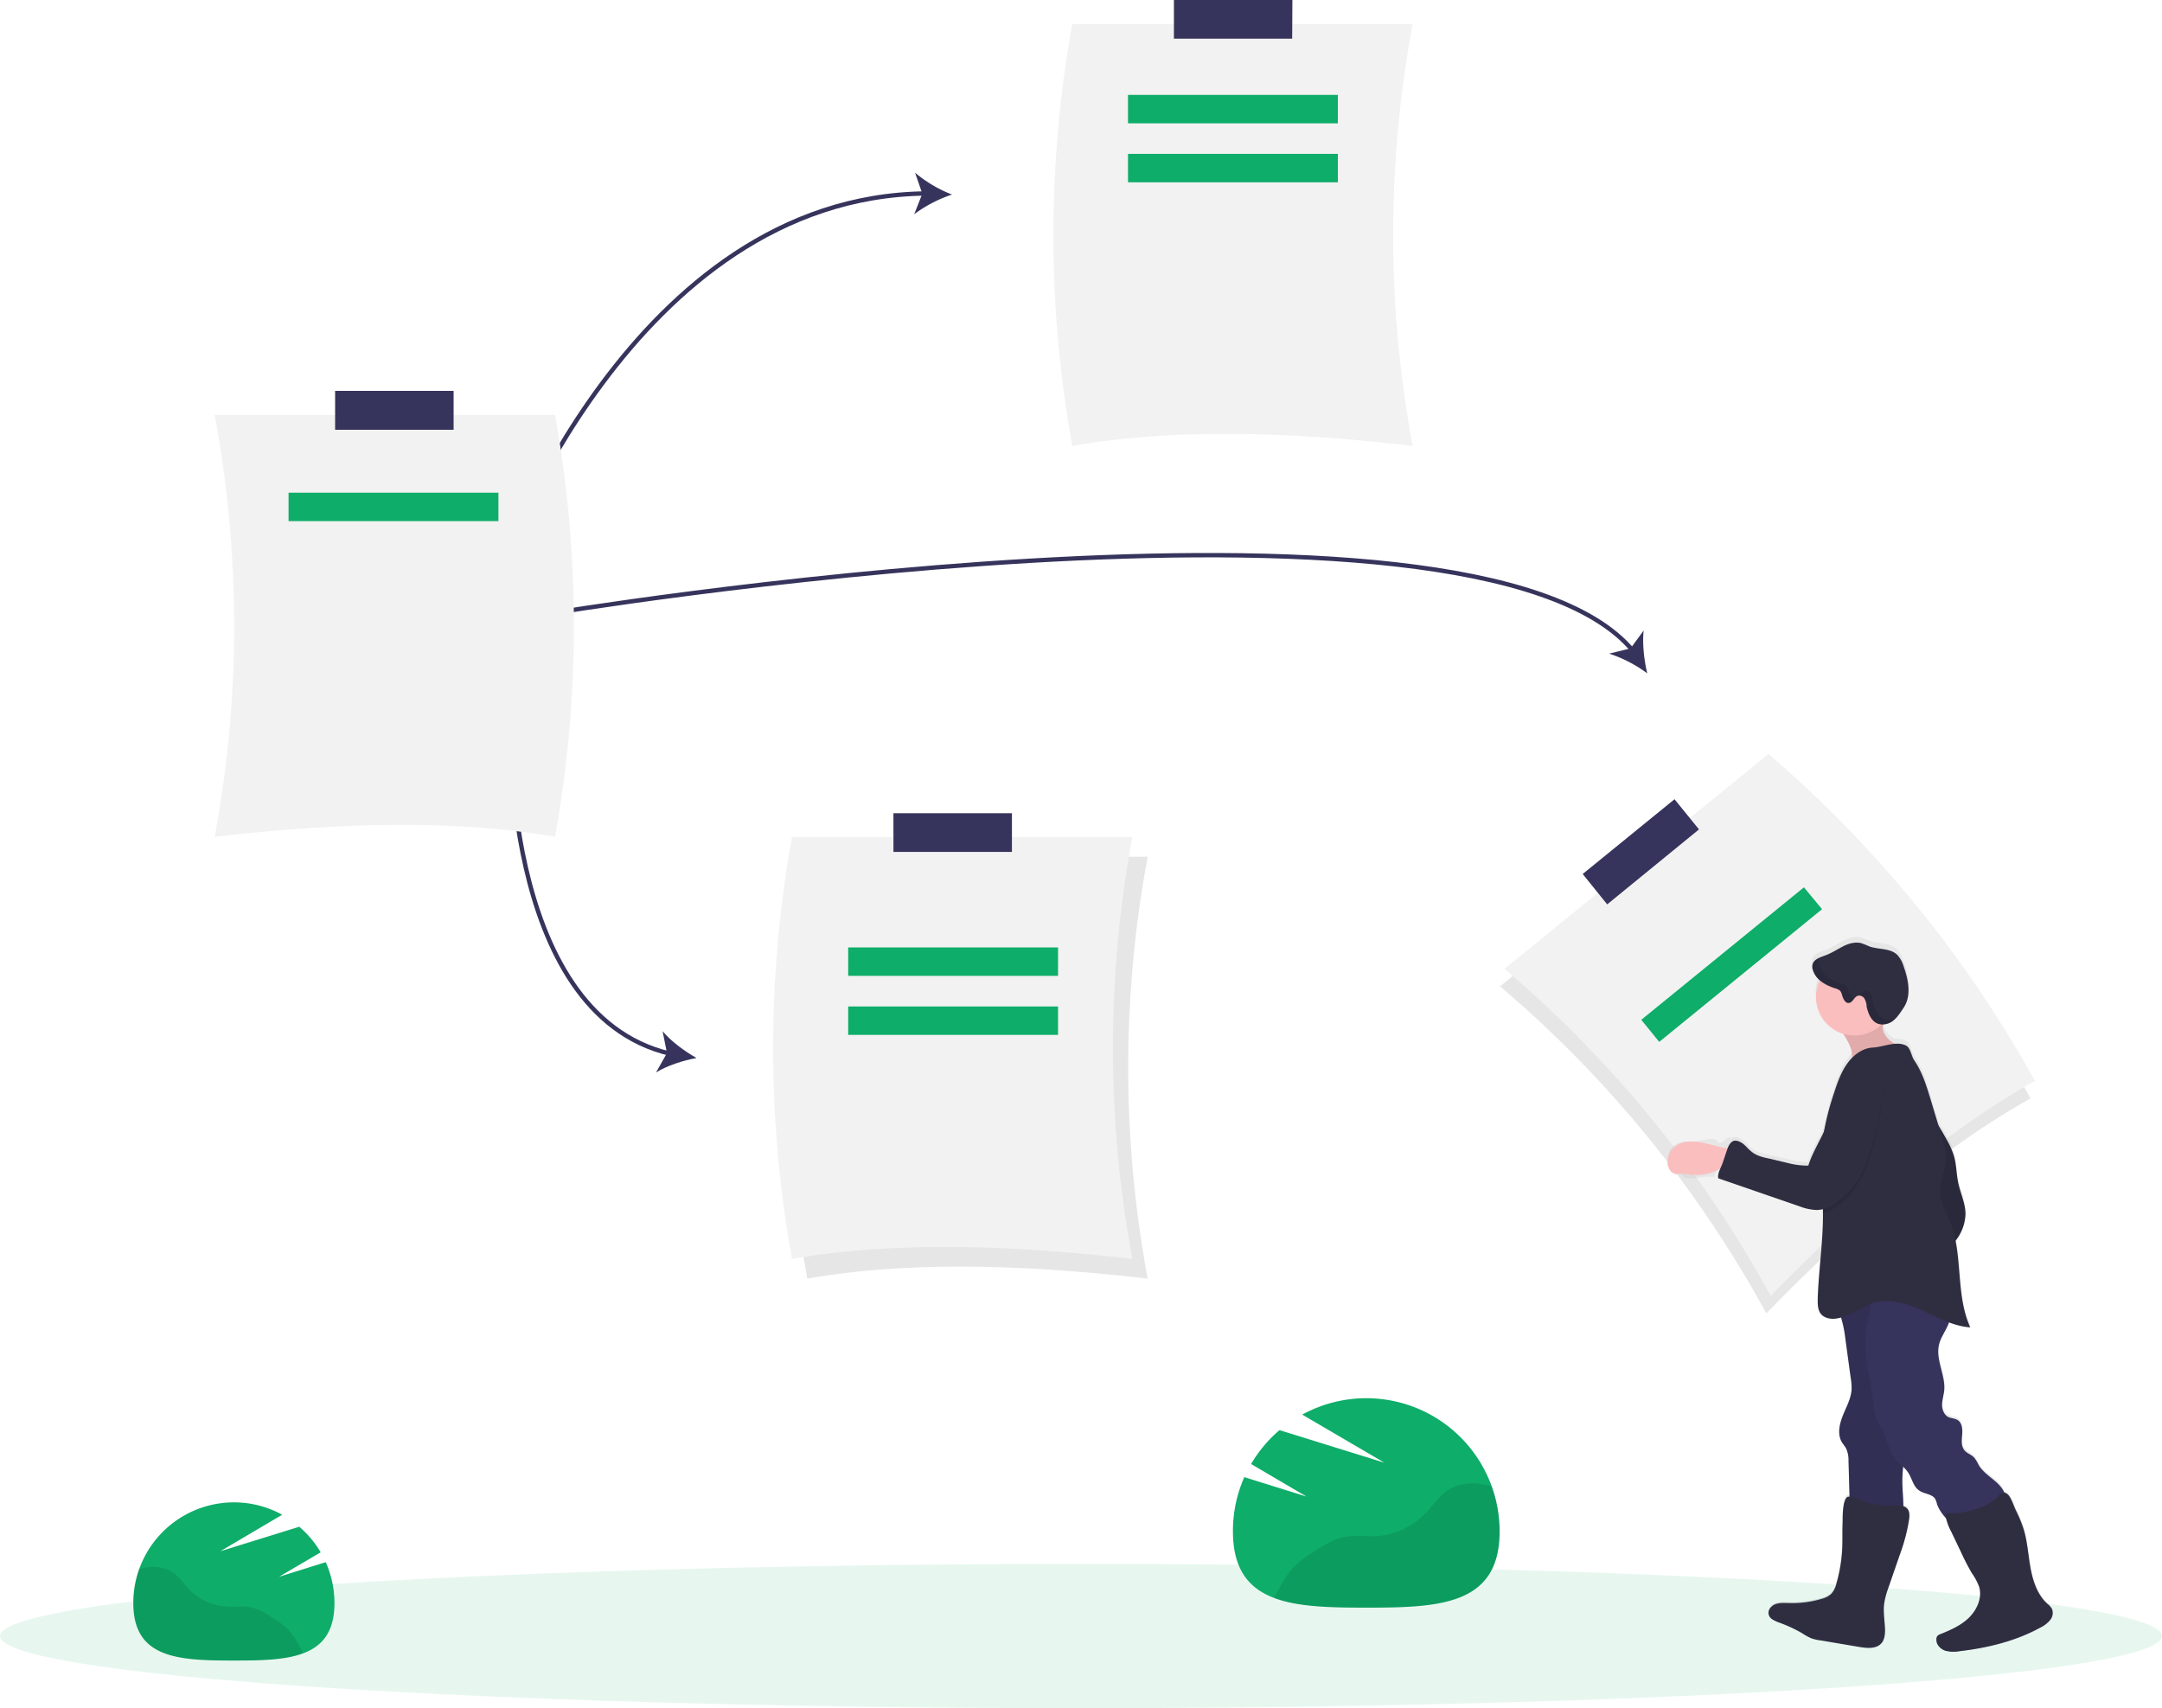 <svg xmlns="http://www.w3.org/2000/svg" viewBox="0 0 989 781.4"><defs/><defs><linearGradient id="a" x1="949.5" x2="949.5" y1="825.5" y2="497.2" gradientTransform="rotate(-2.3 725.2 516.8)" gradientUnits="userSpaceOnUse"><stop offset="0" stop-color="gray" stop-opacity=".3"/><stop offset=".5" stop-color="gray" stop-opacity=".1"/><stop offset="1" stop-color="gray" stop-opacity=".1"/></linearGradient></defs><path fill="#f2f2f2" d="M490.5 204c45.6-8 98.6-6.7 155.7 0a527.7 527.7 0 010-193H490.5a543.8 543.8 0 000 193z"/><path fill="#36345c" d="M591.1 17.7H537V0h54.2z"/><path d="M369.3 584.9c45.6-8 98.6-6.6 155.7 0a527.7 527.7 0 010-193H369.3a543.8 543.8 0 000 193z" opacity=".1"/><path fill="#f2f2f2" d="M362.3 575.9c45.6-8 98.6-6.6 155.7 0a527.7 527.7 0 010-193H362.3a543.8 543.8 0 000 193z"/><path fill="#36345c" d="M462.9 389.7h-54.2V372h54.2z"/><path fill="none" stroke="#36345c" stroke-miterlimit="10" stroke-width="2" d="M228.5 261S288.9 90 423.5 88.5"/><path fill="#36345c" d="M435.5 89a61 61 0 00-17.3 9l3.7-9.4-3.3-9.6a60 60 0 0016.9 10z"/><path fill="none" stroke="#36345c" stroke-miterlimit="10" stroke-width="2" d="M233.5 326s-5.5 137.4 73 156"/><path fill="#36345c" d="M318.5 484c-6 1.1-13.5 3.5-18.4 6.6l5-8.9-2-10c3.8 4.6 10.1 9.2 15.4 12.2z"/><path fill="none" stroke="#36345c" stroke-miterlimit="10" stroke-width="2" d="M249.5 281s424.6-70.8 497.5 16.7"/><path fill="#36345c" d="M753.5 308a60.7 60.7 0 00-17.4-9l9.8-2.4 6-8.2c-.7 5.8.2 13.6 1.6 19.5z"/><ellipse cx="494.5" cy="748.4" fill="#0ead69" opacity=".1" rx="494.5" ry="33"/><path d="M928.8 502.5c-40.4 22.6-80.6 57-120.8 98.3a527.9 527.9 0 00-121.8-149.6L807 352.9a543.9 543.9 0 01121.9 149.6z" opacity=".1"/><path fill="#f2f2f2" d="M930.8 494.5c-40.4 22.6-80.6 57-120.8 98.3a527.9 527.9 0 00-121.8-149.6L809 344.9a543.9 543.9 0 01121.9 149.6z"/><path fill="#36345c" d="M724 399.8l42-34.2 11.2 13.8-42 34.3z"/><path fill="#0ead69" d="M750.8 466.5l74.4-60.6 8.3 10-74.5 60.7z"/><path fill="url(#a)" d="M1044.2 795a9.8 9.8 0 00-2.2-2.4c-4.4-4.1-6.4-10.2-7.5-16.1s-1.4-12-3.1-17.9a59.2 59.2 0 00-3.5-8.6c-1-2.2-2.3-6.4-4.1-7.8a2.8 2.8 0 00-1.3-.7 14.7 14.7 0 00-3.6-4.8c-2.9-2.6-6.4-4.6-8.3-8a18 18 0 00-1.9-3.3c-1.3-1.4-3.3-2-4.5-3.5-1.6-2-1.2-4.7-1-7.2s0-5.4-2.2-6.7c-1.2-.8-2.9-.7-4.2-1.4-2-1-2.8-3.5-2.8-5.8s.8-4.4 1-6.7c.5-7.1-4.2-14.2-2.4-21.2.7-2.6 2.3-4.9 3.5-7.3a16.1 16.1 0 001-2.6 35.4 35.4 0 009.7 2.4c-5.5-12.4-4.1-26.8-6.7-40l.3-.5a20.8 20.8 0 004.3-11.8c0-5-2.3-9.6-3.4-14.4-.9-4.2-.8-8.5-2-12.5a37.6 37.6 0 00-3.1-7.2l-4-6.8-3.8-12.8c-1.8-6-3.7-12-7.2-17.1-1.3-1.9-1.6-5.7-3.6-6.9a8.8 8.8 0 00-5.2-.9c-2.8-1.5-5.2-3.8-5.6-6.9a6.7 6.7 0 01.2-2h.4c4.4-.4 6.6-4.2 8.9-7.6 3.7-5.5 2.3-13 0-19.2a13 13 0 00-3-5.3c-3.2-3-8.3-2.4-12.5-3.8a40.1 40.1 0 00-4-1.6c-2.8-.6-5.7.3-8.2 1.6s-4.9 2.9-7.5 3.9-6 1.8-6.6 4.5a5 5 0 00.2 2.7 10.2 10.2 0 003.1 4.5 17.8 17.8 0 0010.9 24.8c.8 1.2 1.5 2.4 2.1 3.7 1.2 2.3 2.2 4.9 1.8 7.3a22.4 22.4 0 00-2 2.4c-3 4-4.5 8.7-6 13.4a141.4 141.4 0 00-4.9 18.3c-2.4 5.2-5.4 10.1-7.2 15.6a35.2 35.2 0 01-9.3-1.3l-8.5-1.9c-3-.6-6-1.4-8.3-3.3-1.2-1-2.1-2.3-3.4-3.3s-3.7-2.2-5-1.4a4 4 0 00-.8.6c-1.2-2.6-4.2 3.8-5.7 1.5-2-3.4-9.3.5-13.2-.1a9.3 9.3 0 00-6.8 1.5c-2.2 1.7-3.7 5-2 7.3a12.5 12.5 0 001.4 1.5 28.6 28.6 0 013.1 4.2c3 4.5 10.2.6 15.6 1.6l3.6-7.8c-.7 2.1-2.2 4.6-1.8 6.8l37.5 12.8a22.9 22.9 0 007.6 1.7 12.7 12.7 0 003-.4v2c0 13.2-2 26.3-2.4 39.5 0 2.4 0 5 1.5 6.9 1.7 2 4.7 2.4 7.4 2a16.6 16.6 0 001.8-.5 69.2 69.2 0 012 10.1l2.4 17.8a27 27 0 01.4 5.5c-.3 4.2-2.5 8-4 11.9s-2.6 8.4-.5 12c.6 1.2 1.5 2.1 2.1 3.3a13.1 13.1 0 011 5.7l.5 16.2a1.9 1.9 0 00-1.3.2c-2 1.6-1.8 9.3-2 11.7-.2 4 0 8.1-.2 12.2a72.3 72.3 0 01-2.7 16 10.3 10.3 0 01-2.3 4.7 9.9 9.9 0 01-4 2.1 46.5 46.5 0 01-15.5 2.1c-2 0-4.3-.3-6.2.5s-3.6 3-2.9 5c.6 1.7 2.5 2.5 4.2 3.1a66.3 66.3 0 0111 5 30.8 30.8 0 004.2 2.5 22 22 0 004.4 1l17.7 3c3.7.7 8 1 10.3-2 1.3-1.6 1.5-3.8 1.4-5.8-.1-4-.9-8.1-.4-12a37.2 37.2 0 011.9-7l5.3-15.5c1.8-5.3 3.6-10.6 4.3-16.1.2-2 .2-4.3-1.3-5.5a3.7 3.7 0 00-1.4-.7c0-4.8-.7-9.6-.4-14.5l.3-3.6a17.2 17.2 0 012.5 3c1.7 2.6 2.3 6.1 5 8 2.1 1.4 5.4 1.4 7 3.6a10.3 10.3 0 011.1 2.7 19.4 19.4 0 004 6.3 32.3 32.3 0 002.5 6.4l4.4 9.3a106 106 0 005 9.8 27.8 27.8 0 013.3 6.4c1.4 5-.9 10.4-4.5 14s-8.4 5.7-13.2 7.7a3.6 3.6 0 00-1.3.8 2.6 2.6 0 00-.6 1.7c0 2.3 1.9 4.3 4 5a15.6 15.6 0 006.9.3c12.8-1.6 25.5-4.7 36.8-10.9a13.2 13.2 0 004.4-3.4 5.1 5.1 0 00.8-5.3z" transform="translate(-105.5 -59.3)"/><path fill="#2f2e41" d="M884.6 511.5q3.2 4.9 6 10a37.2 37.2 0 013.2 7.2c1.2 4 1.1 8.3 2 12.4 1 4.8 3.3 9.4 3.3 14.3A20.6 20.6 0 01895 567a56.3 56.3 0 01-8.8 9.1 187.7 187.7 0 01-12.5-61.2c0-2.9-.1-5.9 1-8.6.6-1.7 3.7-6.3 5.7-4.5.8.7 1 3.7 1.4 4.7a36.9 36.9 0 003 4.9z"/><path d="M884.6 511.5q3.2 4.9 6 10a37.2 37.2 0 013.2 7.2c1.2 4 1.1 8.3 2 12.4 1 4.8 3.3 9.4 3.3 14.3A20.6 20.6 0 01895 567a56.3 56.3 0 01-8.8 9.1 187.7 187.7 0 01-12.5-61.2c0-2.9-.1-5.9 1-8.6.6-1.7 3.7-6.3 5.7-4.5.8.7 1 3.7 1.4 4.7a36.9 36.9 0 003 4.9z" opacity=".1"/><path fill="#fbbebe" d="M777.3 522.4c-4-.6-8.3-.3-11.3 2.2a9.3 9.3 0 00-3.2 6.2c-.3 2.8 1.3 6 4 6.3a13.2 13.2 0 002-.2 29.9 29.9 0 015.3.5 21.4 21.4 0 0018.3-7.4c2.4-3-.8-4.3-3.6-4.9-3.9-.8-7.6-2-11.5-2.7z"/><path fill="#36345c" d="M844.2 612.7l2.4 17.6a26.7 26.7 0 01.4 5.5c-.3 4.2-2.5 8-4 11.8s-2.6 8.4-.5 12c.6 1 1.5 2 2.1 3.2a13 13 0 011 5.6l.7 25a157.3 157.3 0 0023.2-.1 1.3 1.3 0 00.8-.3 1.3 1.3 0 00.3-.9c.4-5.8-.7-11.7-.3-17.5.1-2.2.4-4.3.4-6.5.2-8.7-4.1-17.2-2.8-25.8a57.5 57.5 0 011.6-6.4c4-15 3.2-30.8 2.3-46.3a1.1 1.1 0 00-.2-.7 1.1 1.1 0 00-.6-.3 28.5 28.5 0 00-25.7 5c-1.1.8-3.9 1.6-4.6 2.7-1 1.5.3 3 .9 4.5a56.8 56.8 0 012.6 12z"/><path d="M844.2 612.7l2.4 17.6a26.7 26.7 0 01.4 5.5c-.3 4.2-2.5 8-4 11.8s-2.6 8.4-.5 12c.6 1 1.5 2 2.1 3.2a13 13 0 011 5.6l.7 25a157.3 157.3 0 0023.2-.1 1.3 1.3 0 00.8-.3 1.3 1.3 0 00.3-.9c.4-5.8-.7-11.7-.3-17.5.1-2.2.4-4.3.4-6.5.2-8.7-4.1-17.2-2.8-25.8a57.5 57.5 0 011.6-6.4c4-15 3.2-30.8 2.3-46.3a1.1 1.1 0 00-.2-.7 1.1 1.1 0 00-.6-.3 28.5 28.5 0 00-25.7 5c-1.1.8-3.9 1.6-4.6 2.7-1 1.5.3 3 .9 4.5a56.8 56.8 0 012.6 12z" opacity=".1"/><path fill="#36345c" d="M890.5 607.4c-1.2 2.5-2.7 4.7-3.4 7.3-1.9 7 2.8 14 2.3 21.1-.2 2.2-.9 4.4-1 6.6s.8 4.7 2.8 5.8c1.3.6 3 .6 4.3 1.4 2 1.2 2.3 4.2 2.1 6.6s-.6 5.2 1 7.2c1.2 1.5 3.2 2 4.5 3.4a17.3 17.3 0 012 3.3c1.9 3.3 5.3 5.4 8.2 8s5.3 6.4 4 10c-1 2.7-3.6 4.3-6.1 5.6a64.9 64.9 0 01-14.6 5.1 3.4 3.4 0 01-1.7.1 3.6 3.6 0 01-1.4-1c-3-2.9-6-5.9-7.4-9.8a10.2 10.2 0 00-1-2.7c-1.7-2.1-5-2-7.2-3.6-2.6-1.7-3.2-5.3-4.9-8s-4.2-4.1-6-6.5c-3-3.8-3.8-9-6-13.5a62.8 62.8 0 01-2.9-5.6 30.4 30.4 0 01-1.3-7.2c-1.4-11.7-5-23.4-2.8-35 .5-2.5 1.3-5 1.6-7.6.6-4.6-.3-9.2.4-13.7a3.7 3.7 0 011.5-3 4 4 0 011.7-.3 118.6 118.6 0 0117.8.4c3 .3 6.3 1 8.1 3.4 1.6 2 1.5 4.9 2 7.4.6 3.2 2.2 4.9 3.9 7.3s.8 5-.5 7.5z"/><path fill="#2f2e41" d="M867.5 688.7c1.6 0 3.3 0 4.5 1 1.6 1.2 1.6 3.5 1.3 5.4a82.4 82.4 0 01-4.2 16l-5.4 15.6a37 37 0 00-1.8 6.9c-.5 4 .3 8 .4 12 0 2-.2 4.2-1.4 5.8-2.3 3-6.7 2.6-10.3 2l-17.7-3a21 21 0 01-4.4-1 28.7 28.7 0 01-4.3-2.4 65.4 65.4 0 00-11-5c-1.6-.7-3.5-1.5-4-3.1-.8-2 .8-4.2 2.8-5s4.1-.6 6.2-.6a46.7 46.7 0 0015.4-2 9.8 9.8 0 004-2.1 10.1 10.1 0 002.4-4.6 70.3 70.3 0 002.7-16c.2-4 0-8 .2-12 0-2.4-.1-10 2-11.7 1.5-1.2 8 2.2 10.2 2.7a50 50 0 0012.4 1.1zM925.8 699.8c1.7 5.8 2 11.8 3.1 17.7s3.1 11.9 7.5 16a9.7 9.7 0 012.2 2.4 5 5 0 01-.8 5.2 13.2 13.2 0 01-4.4 3.4c-11.3 6.2-24 9.3-36.8 10.8a15.4 15.4 0 01-6.8-.2c-2.2-.8-4.1-2.8-4-5a2.5 2.5 0 01.5-1.8 3.6 3.6 0 011.4-.8c4.7-1.9 9.5-4 13.1-7.6s6-9 4.6-13.9a27 27 0 00-3.4-6.4 108.5 108.5 0 01-5-9.7l-4.4-9.2a24.2 24.2 0 01-2.8-8.5 40.4 40.4 0 0016.2-2.6 25.2 25.2 0 006.7-4c1.7-1.4 3.2-4 5.5-2.2 1.9 1.5 3 5.7 4.1 7.8a57.3 57.3 0 013.5 8.6z"/><path fill="#fbbebe" d="M861.3 470.6c.5 3.9 4.2 6.4 7.7 8l-22.4 7.1c1.4-2.8.3-6.1-1.2-9a50.1 50.1 0 00-4-6.4c-.2-.3-.5-.7-.3-1a1.1 1.1 0 01.6-.5c4.7-2 9.4-4.2 14.5-5 1.4-.2 4.2-.8 5.3.7s-.4 4.4-.2 6.1z"/><path d="M861.3 470.6c.5 3.9 4.2 6.4 7.7 8l-22.4 7.1c1.4-2.8.3-6.1-1.2-9a50.1 50.1 0 00-4-6.4c-.2-.3-.5-.7-.3-1a1.1 1.1 0 01.6-.5c4.7-2 9.4-4.2 14.5-5 1.4-.2 4.2-.8 5.3.7s-.4 4.4-.2 6.1z" opacity=".1"/><circle cx="848.3" cy="456.1" r="17.6" fill="#fbbebe"/><path fill="#2f2e41" d="M833 601.1c1.7 2 4.8 2.5 7.4 2 6.1-1 11.2-5.5 17.2-7.2 7.4-2 15.2.6 22.2 3.8s13.9 7 21.5 7.5c-7-15.3-3-33.8-9.6-49.3-1.6-3.8-3.8-7.5-4.2-11.6-.4-5 2.1-10 2.5-15 .4-4.5-1-9-2.3-13.3l-4.8-15.9c-1.8-5.9-3.7-11.9-7.2-17-1.3-1.8-1.7-5.6-3.6-6.7-4.3-2.5-10.8.6-15.4.8s-8.9 3.4-11.6 7.2c-2.9 4-4.5 8.6-6 13.2a126 126 0 00-5.3 21.3l-.4 3.2c-1 10.3.5 20.6.5 31 .1 13-2 26.1-2.4 39.2 0 2.4 0 5 1.5 6.8z"/><path d="M834 555c3.4-.8 6.5-3 9.2-5.5a39 39 0 006.1-7 50.1 50.1 0 005.3-11.1 129.2 129.2 0 007-32.3c.3-3 .3-6.2-1.5-8.6a7.2 7.2 0 00-8.7-2.1 14.6 14.6 0 00-5.3 5.7 74 74 0 00-7.5 13.8c-.8 2.2-1.4 4.5-2.1 6.7a62 62 0 01-2.8 6.3l-.4 3.2c-.9 10.3.5 20.6.6 31z" opacity=".1"/><path fill="#2f2e41" d="M860.1 488.6c1.8 2.4 1.7 5.7 1.5 8.6a129.3 129.3 0 01-7 32.3 49.4 49.4 0 01-5.3 11.2 38.7 38.7 0 01-6.2 7c-3.4 3-7.5 5.8-12.1 5.8a23.4 23.4 0 01-7.6-1.6L786 539c-.4-2.1 1.1-4.6 1.9-6.7l2-5.9c.5-1.6 1.2-3.4 2.7-4.3s3.8.3 5 1.3 2.2 2.3 3.5 3.3c2.3 2 5.3 2.7 8.3 3.3l8.4 2a35.6 35.6 0 009.4 1.2c2.3-7.2 6.8-13.5 9.3-20.7l2.2-6.6c1.8-4.9 4.6-9.4 7.5-13.8 1.4-2.2 2.9-4.5 5.3-5.7a7.2 7.2 0 018.7 2.1zM853.9 460a9 9 0 00-1-3.2 2.8 2.8 0 00-3-1.3c-1.8.5-2.4 3.3-4.3 3.3-1.2.1-2-1.2-2.5-2.3s-.6-2.6-1.5-3.4a5.7 5.7 0 00-2.2-1c-4.3-1.4-8.7-3.9-10-8.1a4.8 4.8 0 01-.3-2.7c.6-2.7 4-3.5 6.5-4.5s5-2.6 7.5-3.9 5.4-2.1 8.2-1.5a42.6 42.6 0 014 1.6c4.2 1.4 9.3.7 12.5 3.7a13 13 0 013 5.3c2.2 6.2 3.7 13.5 0 19-2.3 3.4-4.5 7.2-9 7.6-5 .5-7.1-4.2-8-8.5z"/><g opacity=".1"><path d="M846 454.3c-.3-1.1-.5-2.5-1.4-3.3a5.7 5.7 0 00-2.2-1c-4.3-1.4-8.7-3.9-10.1-8.1a5 5 0 01-.3-2.7 3.6 3.6 0 01.6-1.2c-1.7.7-3 1.6-3.5 3.3a4.8 4.8 0 00.2 2.7c1.5 4.2 5.9 6.7 10.2 8a5.7 5.7 0 012.1 1c1 1 1.2 2.3 1.6 3.5s1.2 2.4 2.5 2.3 1.8-1.1 2.6-2.1c-1-.1-1.9-1.3-2.2-2.4zM864.8 466.5c-5.1.5-7.2-4.2-8-8.5a8.7 8.7 0 00-1-3.3 2.8 2.8 0 00-3-1.3c-1 .3-1.6 1.2-2.2 2a3 3 0 012.2 1.3 9 9 0 011.1 3.3c.8 4.4 2.8 9 8 8.6a8.2 8.2 0 005.3-2.8 7.5 7.5 0 01-2.4.7z"/></g><path fill="#f2f2f2" d="M253.9 382.8c-45.6-8-98.6-6.6-155.7 0a527.5 527.5 0 000-193h155.7a543.8 543.8 0 010 193z"/><path fill="#36345c" d="M153.3 178.8h54.2v17.8h-54.2z"/><path fill="#0ead69" d="M388 433.4h96v13h-96zM388 460.4h96v13h-96zM516 43.4h96v13h-96zM516 70.4h96v13h-96zM132 225.4h96v13h-96zM127.6 721.3l19.1-11.2a46 46 0 00-9.8-11.7l-36.1 11.2 28.3-16.7A46 46 0 0061 733.3c0 25.4 20.6 26.3 46 26.3s46-.9 46-26.3a45.8 45.8 0 00-4-18.7z"/><path d="M132.4 746a35.8 35.8 0 00-6.7-5.3c-3.5-2.3-7.1-4.7-11.2-5.5-3.6-.7-7.3 0-11-.3a25.7 25.7 0 01-16.8-7.7c-2.6-2.7-4.7-6-7.8-8A17 17 0 0067 717a29 29 0 00-3.4.7 45.8 45.8 0 00-2.7 15.6c0 25.4 20.6 26.3 46 26.3 12.3 0 23.5-.2 31.8-3.4l-1.4-2.5a35.9 35.9 0 00-5-7.7z" opacity=".1"/><path fill="#0ead69" d="M597.7 684.6l-25.4-14.9a61.2 61.2 0 0113-15.5l48 14.9-37.6-22a61 61 0 0190.3 53.4c0 33.7-27.3 34.9-61 34.9s-61-1.2-61-34.9a60.8 60.8 0 015.2-24.8z"/><path d="M591.3 717.4a48.6 48.6 0 019-7.1c4.6-3 9.4-6.2 14.8-7.2 4.7-1 9.7-.2 14.5-.4a34 34 0 0022.3-10.3c3.5-3.5 6.2-8 10.4-10.7 4.5-3 10.2-3.6 15.5-2.8a42.6 42.6 0 014.6 1 60.9 60.9 0 013.6 20.6c0 33.7-27.3 34.9-61 34.9-16.4 0-31.2-.3-42.2-4.4l1.9-3.5a48 48 0 016.6-10.1z" opacity=".1"/></svg>
